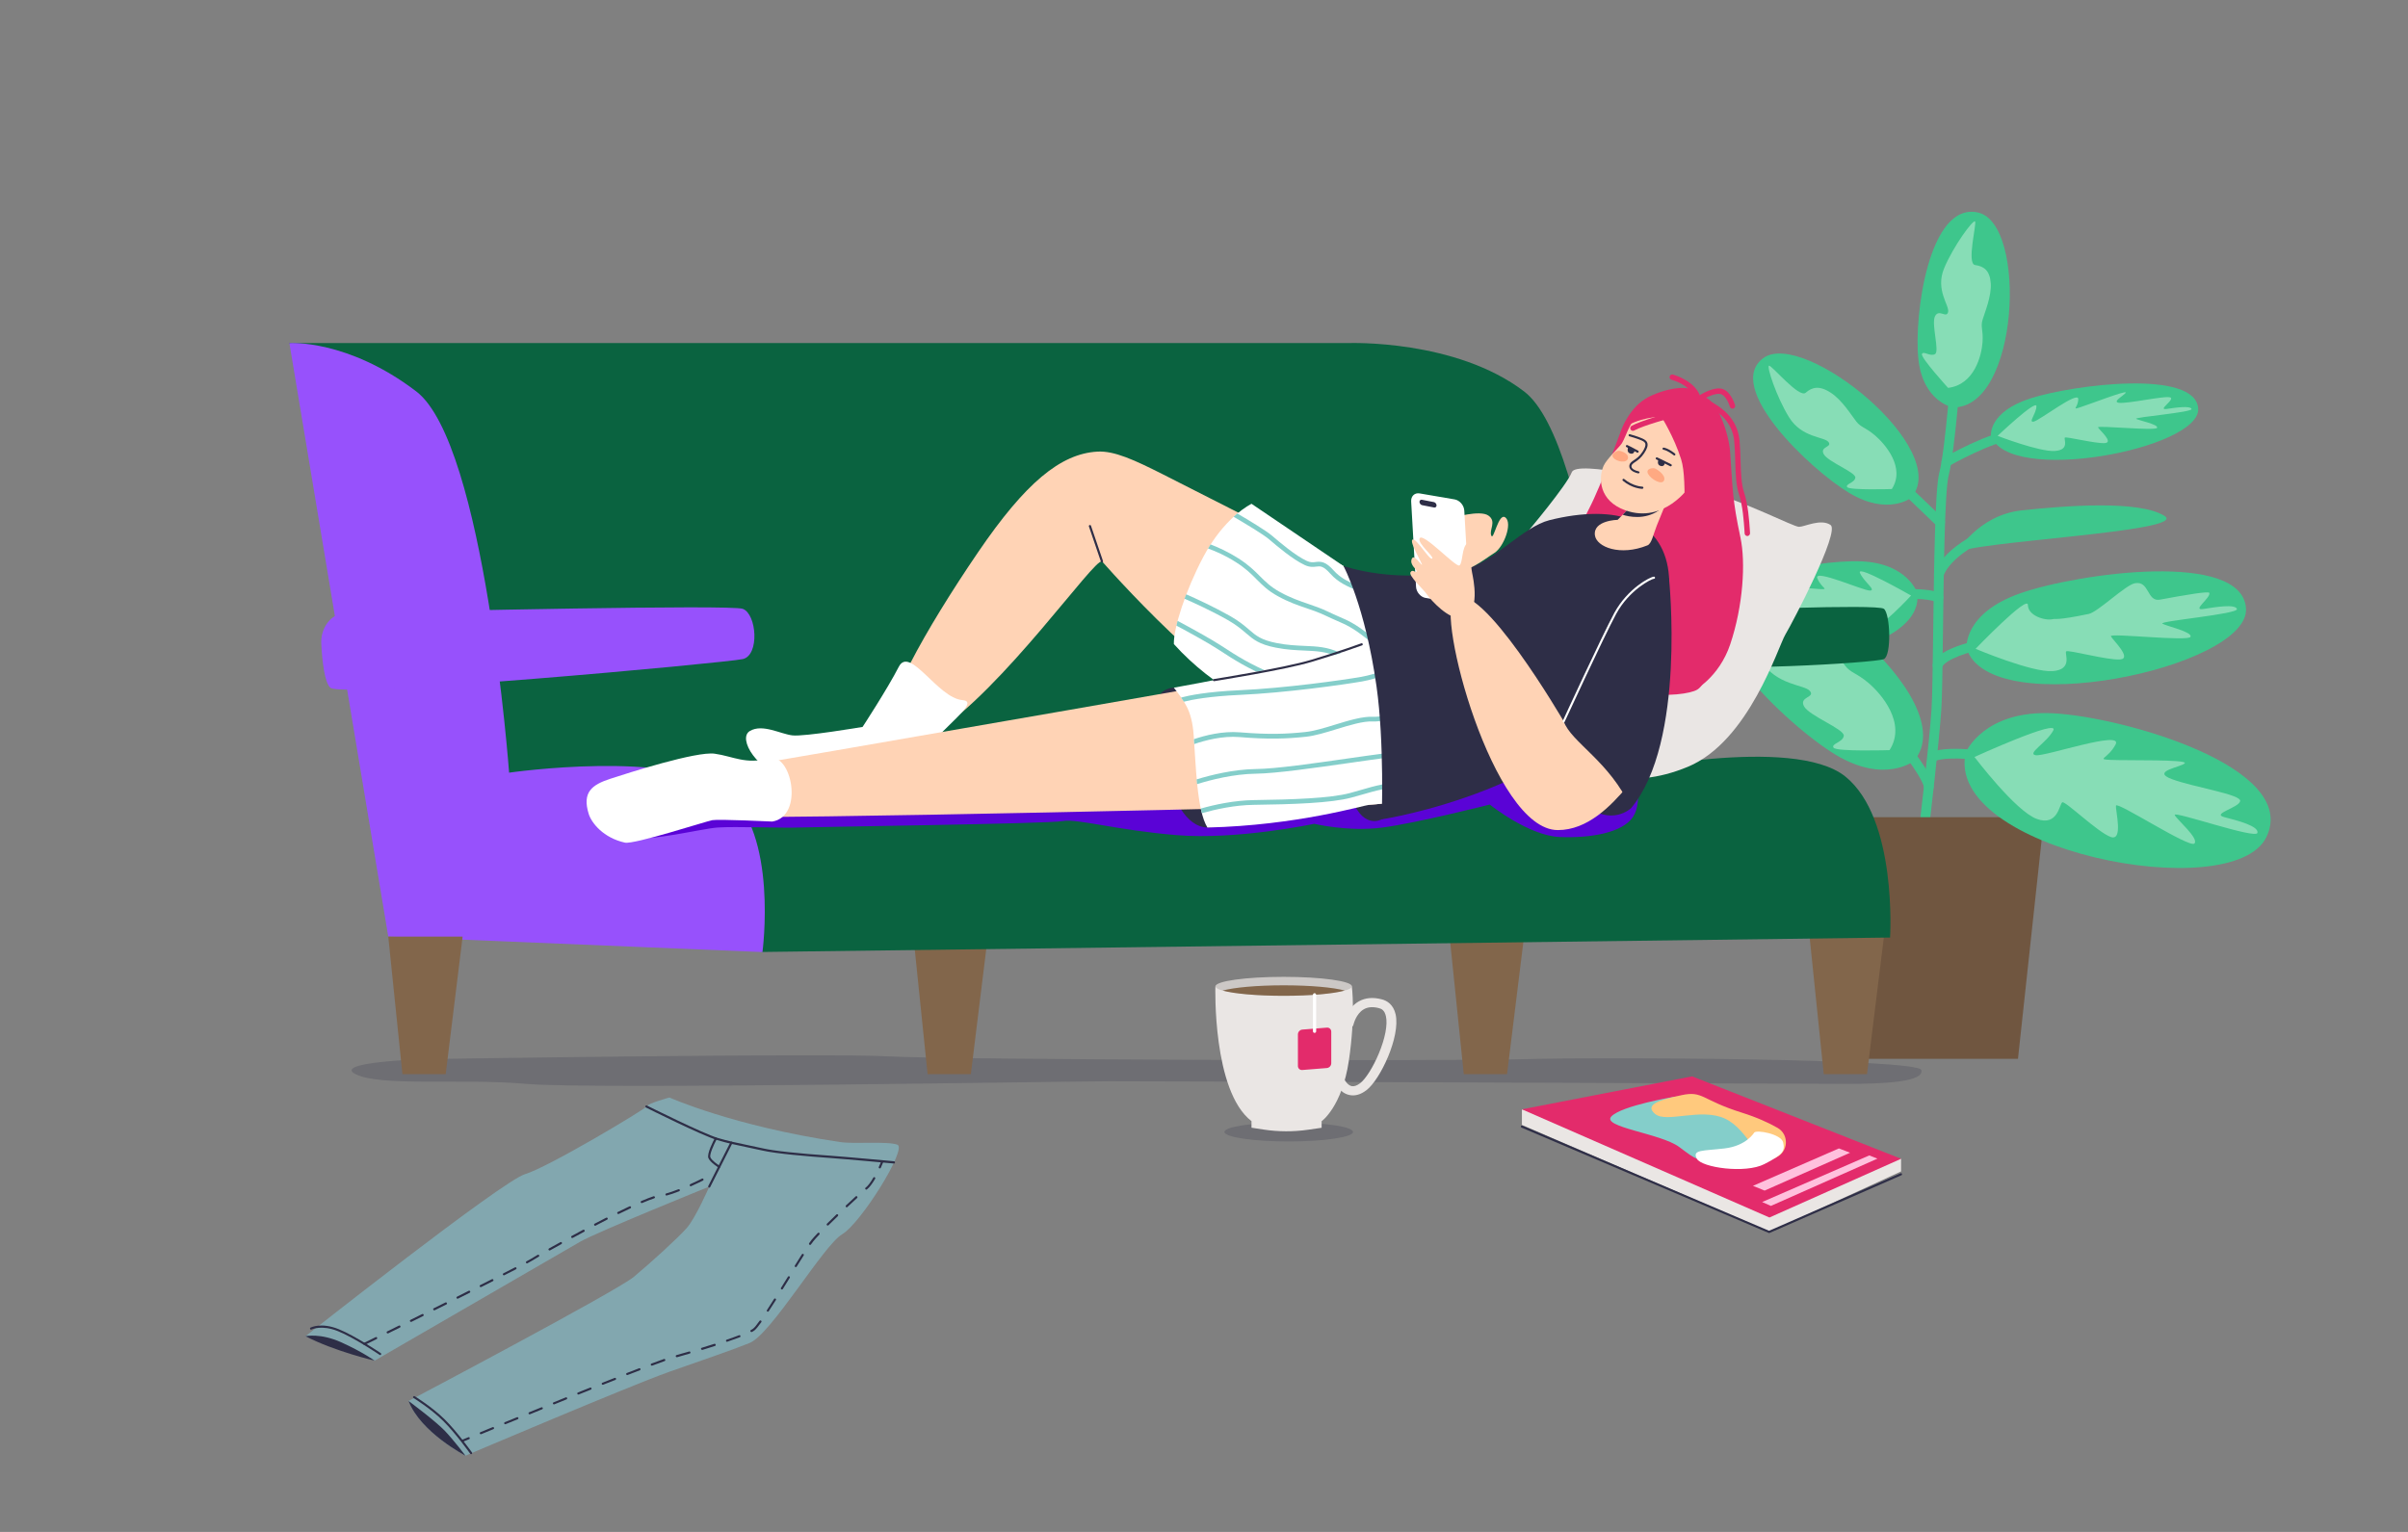 <?xml version="1.0" encoding="utf-8"?>
<!-- Generator: Adobe Illustrator 25.2.0, SVG Export Plug-In . SVG Version: 6.00 Build 0)  -->
<svg version="1.1" id="_1" xmlns="http://www.w3.org/2000/svg" xmlns:xlink="http://www.w3.org/1999/xlink" x="0px" y="0px"
	 viewBox="0 0 3300 2100" style="enable-background:new 0 0 3300 2100;" xml:space="preserve">
<rect x="0" y="0" width="3300" height="2100" fill="#808080" stroke="none"/>
<style type="text/css">
	.st0{fill:#3EC68C;}
	.st1{fill:#705640;}
	.st2{fill:#87DDB6;}
	.st3{opacity:0.22;fill:#2E2E47;}
	.st4{fill:#0A6340;}
	.st5{fill:#82664B;}
	.st6{fill:#9751FC;}
	.st7{fill:#EAE6E4;}
	.st8{fill:#5A03D6;}
	.st9{fill:#2E2E47;}
	.st10{fill:#E32B6B;}
	.st11{fill:#FFD3B5;}
	.st12{fill:#FFFFFF;}
	.st13{fill:#84CECA;}
	.st14{fill:#FFA982;}
	.st15{fill:#FFC0DD;}
	.st16{fill:#FFC97D;}
	.st17{fill:#CCC8C6;}
	.st18{fill:#82A7AF;}
</style>
<g>
	<g>
		<g>
			<path class="st0" d="M2655.3,918.2c-0.9,0-1.9-0.2-2.8-0.6c-3.3-1.6-4.8-5.5-3.2-8.8c4.5-9.7,17.4-18,39.3-25.1
				c15.2-5,29-7.5,29.6-7.6c3.6-0.7,7.1,1.7,7.7,5.4c0.7,3.6-1.7,7.1-5.4,7.7c-21.5,3.9-54.1,14.4-59.1,25.3
				C2660.2,916.8,2657.8,918.2,2655.3,918.2z"/>
		</g>
		<g>
			<path class="st0" d="M2656.5,825.9c-0.9,0-1.9-0.2-2.8-0.6c-12-5.6-43.2-4.6-54.2-3.7c-3.6,0.3-6.9-2.4-7.2-6.1
				c-0.3-3.7,2.4-6.9,6.1-7.2c4.4-0.4,43.6-3.2,60.9,4.9c3.3,1.6,4.8,5.5,3.2,8.9C2661.4,824.4,2659,825.9,2656.5,825.9z"/>
		</g>
		<g>
			<path class="st0" d="M2637.7,1133.9c-0.3,0-0.5,0-0.8,0c-3.7-0.4-6.3-3.7-5.8-7.4c0.1-1.1,12.8-107.5,15.9-153.6
				c1.1-16.6,1.7-58.4,2.3-106.8c1.2-91.6,2.5-195.5,8.3-217.6c8.5-32.1,17.2-152.6,17.3-153.9c0.3-3.7,3.5-6.4,7.1-6.2
				c3.7,0.3,6.4,3.4,6.2,7.1c-0.4,5-8.9,123-17.7,156.3c-5.4,20.5-6.8,132.5-7.8,214.3c-0.6,48.6-1.1,90.6-2.3,107.5
				c-3.2,46.5-15.8,153.2-15.9,154.3C2643.9,1131.4,2641,1133.9,2637.7,1133.9z"/>
		</g>
		<polygon class="st1" points="2498.9,1120.2 2538.5,1451.5 2765.5,1451.5 2801.3,1120.2 		"/>
		<g>
			<path class="st0" d="M2676.2,558.5c0,0-40.9-7.6-47.2-66.3c-6.4-58.8,14.3-216.4,82-200.8C2778.6,307,2767.1,560.1,2676.2,558.5z
				"/>
			<path class="st2" d="M2669.7,531.7c0,0-37.6-41.3-35.8-46.3c1.8-5,11.3,3.9,17.9,0c6.6-3.9-5.4-41.3,0-51.9
				c5.4-10.6,15.5,3.3,17.9-5.6c2.4-8.9-17.9-30.1-5.4-60.2c12.5-30.1,40-67.5,42.4-64.1c2.4,3.3-11.9,58,0,59.7
				c11.9,1.7,20.3,7.3,21.5,25.1c1.2,17.8-8.4,40.2-11.3,50.2s1.2,13.4,0,30.7C2715.7,486.6,2706.1,527.3,2669.7,531.7z"/>
		</g>
		<g>
			<path class="st0" d="M2619,682.4c0,0-31.8,25.2-85-6.8c-53.2-31.9-172.4-145.2-117.2-184.9C2472.1,450.9,2677,616.8,2619,682.4z"
				/>
			<path class="st2" d="M2592.6,670.4c0,0-58,1.8-61.1-2.6c-3.1-4.4,10.3-5.8,11.1-13.1c0.8-7.3-37.9-21.7-43.4-32.3
				c-5.5-10.5,12.5-9.3,6.5-16.6c-6-7.3-36.4-5.6-53.8-33.6c-17.4-27.9-31.6-71.3-27.4-70.9c4.3,0.3,41.2,44.8,50,37.1
				c8.8-7.7,18.7-10.3,34.4-0.1c15.7,10.2,28.4,31.1,35,39.5c6.6,8.4,12,7.5,25.7,19.1C2583.4,608.7,2611.6,641,2592.6,670.4z"/>
		</g>
		<g>
			<path class="st0" d="M2622.6,1043.3c0,0-39.9,31.6-106.7-8.5c-66.8-40.1-216.4-182.3-147.1-232.2
				C2438.1,752.7,2695.4,961,2622.6,1043.3z"/>
			<path class="st2" d="M2589.5,1028.3c0,0-72.8,2.3-76.7-3.3c-3.9-5.6,12.9-7.3,14-16.4c1-9.1-47.6-27.3-54.6-40.5
				c-6.9-13.2,15.7-11.7,8.2-20.8c-7.5-9.2-45.7-7.1-67.6-42.1c-21.9-35-39.7-89.5-34.3-89c5.4,0.4,51.7,56.3,62.8,46.6
				c11.1-9.7,23.5-13,43.2-0.1c19.7,12.9,35.7,39.1,43.9,49.6c8.2,10.6,15,9.4,32.3,24C2577.9,950.8,2613.2,991.4,2589.5,1028.3z"/>
		</g>
		<g>
			<path class="st0" d="M2667.4,639.8c-2.3,0-4.5-1.2-5.8-3.3c-1.8-3.2-0.7-7.3,2.4-9.1c2.5-1.5,62.6-35.8,97.7-38.7
				c3.7-0.3,6.9,2.4,7.2,6.1c0.3,3.7-2.4,6.9-6.1,7.2c-32.1,2.6-91.5,36.6-92.1,37C2669.6,639.5,2668.5,639.8,2667.4,639.8z"/>
		</g>
		<g>
			<path class="st0" d="M2728.4,597.1c0,0-3.6-32.6,54.9-51.2c58.6-18.6,226.3-40.1,229.2,14.5
				C3015.4,615.1,2752.2,666,2728.4,597.1z"/>
			<path class="st2" d="M2737.6,597.5c0,0,53.2-50.5,53.2-40.7c0,9.8-11.9,23-3.6,21.1c8.4-1.9,60.9-42.6,60.9-30.9
				s-10.1,15.5,3,11.2c13.1-4.2,62.7-23.4,62.1-20.1c-0.6,3.3-25.1,15.5-3.6,14.1c21.5-1.4,63.9-11.2,65.7-6.6
				c1.8,4.7-18.5,16.8-6,15c12.5-1.9,32.2-4.7,34,0c1.8,4.7-80,11.3-75.8,13.6c4.2,2.3,30.4,7.5,28.7,12.2c-1.8,4.7-82.7-3.7-81-0.5
				c1.6,3.3,21.9,20.5,9.4,21.5c-12.5,1-53.1-9.3-54.9-7.5c-1.8,1.9,7.2,16.9-13.7,18.3C2794.9,619.6,2737.6,597.5,2737.6,597.5z"/>
		</g>
		<g>
			<path class="st0" d="M2695,888.8c0,0-4.9-48.1,74-75.6c78.9-27.5,305.1-59.3,309,21.4C3081.9,915.3,2727.1,990.7,2695,888.8z"/>
			<path class="st2" d="M2707.4,889.4c0,0,71.7-74.6,71.7-60.1c0,14.5,23.2,22.1,34.5,19.4c4.3-1.1,3.3,2.4,48.9-7.1
				c12.4-2.6,50-39.3,62.9-42c20.6-4.2,16.4,25.9,34.8,22.4c37.9-7.1,66.7-11.7,67.5-9.3c2.4,6.9-24.9,24.9-8,22.1
				c16.9-2.7,43.4-7,45.9,0c2.4,7-107.8,16.6-102.2,20.1c5.6,3.5,41,11.1,38.6,18c-2.4,6.9-111.4-5.5-109.2-0.7
				c2.2,4.8,29.6,30.4,12.7,31.8c-16.9,1.4-71.6-13.8-74-11c-2.4,2.8,9.7,24.9-18.5,27C2784.7,922.1,2707.4,889.4,2707.4,889.4z"/>
		</g>
		<g>
			<path class="st0" d="M2627.4,812.7c0,0-13.1-40.6-77-43.2c-64-2.6-231.1,28.4-206.2,95.5C2369.1,932.1,2640.1,904.2,2627.4,812.7
				z"/>
			<path class="st2" d="M2619,816.4c0,0-75.1-43-70.1-31.1c5,11.9,22.7,23.7,14,24.3c-8.7,0.6-78.3-30.8-72.3-16.7
				c5.9,14.2,17.3,15.2,2.9,14.6c-14.4-0.6-70.2-7-68-3.2c2.2,3.8,31.2,10.2,10.4,15.8c-20.7,5.6-65.2,8.1-64.5,14.4
				c0.7,6.3,25.7,14,13.1,16.1c-12.6,2-32.4,5.3-31.7,11.6c0.7,6.3,80.2-13.6,77.5-9.3c-2.7,4.3-24.6,19.4-20.5,24.5
				c4,5.1,75.1-32.6,75.2-28.1c0.1,4.5-10,32.3,2.1,29.2c12.2-3.1,44.8-29.4,47.4-27.7c2.6,1.7,1.9,22.8,22,17.4
				C2576.8,862.6,2619,816.4,2619,816.4z"/>
		</g>
		<g>
			<path class="st0" d="M2735.9,1044.9c-0.4,0-0.8,0-1.1-0.1c-16.4-2.8-63.2-8.7-82.4-1.8c-3.5,1.2-7.3-0.5-8.5-4
				c-1.2-3.5,0.5-7.3,4-8.5c26.4-9.5,86.6,0.8,89.1,1.2c3.6,0.6,6.1,4.1,5.4,7.7C2741.9,1042.7,2739,1044.9,2735.9,1044.9z"/>
		</g>
		<g>
			<path class="st0" d="M2694,1031.2c0,0,24.9-58.3,119.9-53.4c95,4.9,338.2,73.7,292.1,169.6S2662.8,1164.9,2694,1031.2z"/>
			<path class="st2" d="M2705.9,1037.7c0,0,117-53.4,108-36.4c-9,16.9-36.9,32-24,34c12.8,2,120.1-35,109.4-14.8
				s-27.6,20.2-6.3,21.2c21.3,1,104.9-0.8,101.1,4.5c-3.8,5.3-47.5,10.8-17.6,21.9c29.9,11.1,95.4,20.9,93.5,30.1
				c-1.9,9.2-40,17.3-21.6,22c18.4,4.7,47.2,12.2,45.3,21.5c-1.9,9.2-116.8-31.1-113.4-24.4c3.4,6.7,33.7,32.1,27,39
				c-6.7,6.9-106.7-58.6-107.5-51.9c-0.8,6.7,10.4,49.2-7.2,42.9c-17.6-6.2-62.2-49.6-66.3-47.5s-5.9,33.5-35,22.8
				C2762.1,1112,2705.9,1037.7,2705.9,1037.7z"/>
		</g>
		<g>
			<path class="st0" d="M2658.8,722.7c-1.7,0-3.3-0.6-4.6-1.9l-42.6-40.9c-2.6-2.5-2.7-6.8-0.2-9.4c2.5-2.7,6.8-2.7,9.4-0.2
				l42.6,40.9c2.6,2.5,2.7,6.8,0.2,9.4C2662.3,722,2660.5,722.7,2658.8,722.7z"/>
		</g>
		<path class="st0" d="M2681.1,758.3c0,0,28.9-52.2,89.8-58.7c60.9-6.5,160.9-14.2,195.5,7.7
			C3001.1,729.2,2693.1,742.6,2681.1,758.3z"/>
		<g>
			<path class="st0" d="M2657,794.4c-0.7,0-1.5-0.1-2.2-0.4c-3.5-1.2-5.3-5.1-4-8.5c13.8-38.5,77-63.5,79.6-64.6
				c3.4-1.3,7.3,0.4,8.6,3.8c1.3,3.4-0.3,7.3-3.8,8.6c-0.6,0.2-60.2,23.9-72,56.7C2662.3,792.7,2659.7,794.4,2657,794.4z"/>
		</g>
		<g>
			<path class="st0" d="M2643.2,1085.5c-3.4,0-6.3-2.6-6.6-6.1c-0.6-7-13.7-27.2-22.9-39.2c-2.2-2.9-1.6-7.1,1.3-9.3
				c2.9-2.2,7.1-1.6,9.3,1.3c4.1,5.4,24.5,32.9,25.5,46.2c0.3,3.7-2.4,6.9-6.1,7.2C2643.6,1085.5,2643.4,1085.5,2643.2,1085.5z"/>
		</g>
	</g>
	<g>
		<path class="st3" d="M583.1,1451.9c0,0-130.1,3.7-95.3,20.8c34.8,17.1,145.4,5.3,233.3,13.1c87.8,7.8,734-3.5,799.7-3.6
			c65.8-0.2,956.1,3.6,1010,3.6c53.9,0.1,106.2-3.1,102.3-18.9c-3.9-15.8-436.2-18-541.2-15c-105,3-789.8,0.9-874.9-3.8
			C1132,1443.3,583.1,1451.9,583.1,1451.9z"/>
		<path class="st4" d="M2345.5,837.3c0,0,227.6-9.8,236.3-2.7c8.7,7.1,10.6,63.7,0,68.9c-10.6,5.2-248.6,19-255.3,4.4
			C2319.7,893.3,2345.5,837.3,2345.5,837.3z"/>
		<g>
			<polygon class="st5" points="2479.9,1283.9 2499.3,1472.5 2558.6,1472.5 2581.8,1283.9 			"/>
			<polygon class="st5" points="1986.6,1283.9 2006,1472.5 2065.3,1472.5 2088.6,1283.9 			"/>
			<polygon class="st5" points="1251.8,1283.9 1271.2,1472.5 1330.5,1472.5 1353.7,1283.9 			"/>
			<path class="st4" d="M2528.8,1064.4c-71.9-57.7-312.8-5.1-312.8-5.1s-33.2-450.7-127.2-522.6c-94-71.9-240.6-66.4-240.6-66.4
				H396.6l304,675l344.3,159.7l1545.3-19.8C2590.2,1285.4,2600.6,1122.1,2528.8,1064.4z"/>
			<path class="st6" d="M396.6,470.3l135.5,813.6l512.8,21.2c0,0,22.1-163.1-49.7-220.8c-71.9-57.7-297.5-25.1-297.5-25.1
				s-33.2-450.7-127.2-522.6C476.4,464.8,396.6,470.3,396.6,470.3z"/>
			<polygon class="st5" points="532.1,1283.9 551.5,1472.5 610.8,1472.5 634,1283.9 			"/>
		</g>
		<path class="st7" d="M2092.7,729.9c0,0,54.8-65,61.3-82.5c6.4-17.5,134.7,13.5,185.3,26.4c50.7,12.9,118.4,48.4,126.1,48.4
			c7.7,0,29.7-11.6,43.2-2.6s-52.2,134.1-61.9,150.3c-9.7,16.1-49.7,146.4-133.5,181.2c-83.8,34.8-137.4,5.2-167.7-12.3
			C2115.3,1021.4,2030.2,805.3,2092.7,729.9z"/>
		<path class="st8" d="M2240.2,1057.9c0,0,12,40.6-2.4,62.1c-14.4,21.5-57.5,29.1-100.2,27.4c-42.7-1.7-96-44.5-96-44.5
			s-101,25.6-147.6,31.6c-46.7,6-92.9-5.2-92.9-5.2s-105.8,22.4-188.8,15.5c-83-6.9-136.4-22.9-156.1-19.2
			c-19.8,3.7-343.1,8-362,8.8c-18.9,0.9-87.7-1.7-110.9,0c-23.2,1.7-92,19.6-117.8,13.2c-25.8-6.4,120.4-60.5,202.9-57.1
			c82.5,3.4,1060.4-48.4,1069.3-45.7C2146.5,1047.6,2240.2,1057.9,2240.2,1057.9z"/>
		<path class="st9" d="M1628.4,946.6l-19.8-3.9c0,0-18.3,0-23.1,17.7c-4.8,17.7,9.9,172.3,69.1,174
			C1713.9,1136.2,1673.9,956.6,1628.4,946.6z"/>
		<path class="st10" d="M2241.7,567.1L2222,589c0,0-27.7,76.5-44.1,108c-16.5,31.6-66.5,134.3-22.9,200.3
			c43.5,66,152.7,59.3,171.1,48c18.5-11.3,46.2-94.9,39.7-162.3c-6.4-67.4-30-196.4-48-209.6
			C2299.7,560.3,2263.6,546.4,2241.7,567.1z"/>
		<path class="st11" d="M1891.6,913.7c-20.3-102-50.5-137.8-50.5-137.8l-247.7-125.8c-38.5-19.4-66.3-32.4-89.7-31
			c-50.5,3-98.6,43-163.1,137.6c-73.7,108.1-134.7,218.7-116.4,233.6c9.3,7.6,21.3,37.5,55.4,15.7
			c95.3-60.9,220.5-241.8,230.7-236.4c26.2,29.7,187,207.9,267.7,212.9C1927.9,991.9,1911.9,1015.7,1891.6,913.7z"/>
		<path class="st9" d="M1908.9,1114.6l-15.5,8.6c0,0-28.1,16.1-43.4-36.1c-15.3-52.2-23.7-270.5,39.5-213.9
			C1952.8,929.8,1934.1,1103.7,1908.9,1114.6z"/>
		<g>
			<path class="st12" d="M1891.6,913.7c-20.3-102-50.5-137.8-50.5-137.8l-126-85.3c-15.6,8.2-43.5,30.3-66.2,73.1
				c-24.3,46-40.8,97.5-40.2,119.2c54.2,60.4,128.2,97.1,169.2,99.6C1927.9,991.9,1911.9,1015.7,1891.6,913.7z"/>
		</g>
		<g>
			<path class="st13" d="M1690.6,708.4c15,8.8,40.4,23.9,48.6,30.9c10.6,9.1,32.7,27.9,49.1,35.4c6.9,3.1,11.7,2.5,15.6,2
				c5.5-0.7,9.5-1.2,19.4,9.9c10.5,11.8,23.8,17.6,36.7,22.9c-1.4-3.2-2.8-6.1-4.1-8.7c-10.1-4.4-19.9-9.6-27.8-18.4
				c-11.3-12.7-17.5-12.9-25.1-12c-3.6,0.5-6.9,0.9-12.1-1.5c-15.6-7.1-37.2-25.6-47.6-34.5c-8.3-7.1-32.3-21.5-47.7-30.5
				C1694,705.3,1692.3,706.8,1690.6,708.4z"/>
			<path class="st13" d="M1693.8,770.7c13.5,8.6,21.1,16.2,28.4,23.6c7.9,7.9,15.4,15.5,29.1,23c14.9,8.2,27.2,12.4,39.1,16.4
				c9,3.1,17.5,6,26.8,10.5c5.8,2.8,10.7,4.9,15,6.8c12.4,5.4,21.4,9.3,39.2,23.4c4.3,3.4,8.8,6.4,13.3,9c-0.8-3.1-1.5-6.1-2.3-9
				c-2.4-1.6-4.7-3.2-7-5c-18.5-14.6-28.3-18.9-40.7-24.2c-4.3-1.9-9.1-4-14.7-6.7c-9.7-4.7-18.3-7.6-27.6-10.8
				c-11.6-4-23.7-8.1-38.1-16c-12.9-7.1-20.1-14.3-27.7-21.9c-7.6-7.6-15.5-15.5-29.5-24.4c-14.1-9-27.7-15.1-38.1-19.1
				c-1.2,1.8-2.3,3.7-3.5,5.6C1665.9,755.6,1679.7,761.7,1693.8,770.7z"/>
			<path class="st13" d="M1682.8,850.1c11.9,6.8,18.7,12.7,24.8,17.9c9.9,8.5,17.7,15.3,40.8,19.8c15.1,3,28,3.5,39.3,4
				c16.1,0.7,30,1.3,45,8.4c10.9,5.1,23.3,9.9,35.3,14.5c9.2,3.5,18.2,6.9,25.8,10.3c-0.5-2.5-1.1-5.1-1.6-7.7
				c-6.8-2.8-14.3-5.7-21.9-8.6c-11.9-4.5-24.2-9.2-34.9-14.3c-16.2-7.6-30.7-8.3-47.5-9c-11.1-0.5-23.8-1-38.4-3.9
				c-21.4-4.2-28.3-10.2-37.8-18.4c-6.3-5.4-13.4-11.5-25.8-18.6c-22.8-12.9-47.9-24.4-60.3-29.8c-0.8,2-1.5,4-2.3,6
				C1635.8,826.2,1660.5,837.4,1682.8,850.1z"/>
			<path class="st13" d="M1893.8,991.2c-2.4-1.1-4.8-2.1-7.4-3.3c-10.5-4.6-22.5-9.8-38.5-18.4c-24.2-13-48-22.7-71.1-32.1
				c-10.4-4.2-21.1-8.6-31.7-13.2c-33.3-14.4-48.9-24.3-71.7-39.2c-14-9.1-41.2-24.1-59.6-33.9c-0.6,2.2-1.1,4.4-1.6,6.5
				c18.3,9.8,44.5,24.2,57.7,32.9c23.1,15.1,38.9,25.1,72.7,39.8c10.7,4.6,21.4,9,31.8,13.2c22.9,9.3,46.6,19,70.5,31.8
				c13.5,7.2,24.5,12.3,33.6,16.3C1884.9,991.9,1890,991.9,1893.8,991.2z"/>
		</g>
		<g>
			<path class="st12" d="M1182.1,996.5c0,0-79.6,13.5-96.1,11.6c-16.6-1.9-41.1-16.3-58.4-6c-17.3,10.3,10.5,55.9,53.9,65.1
				c43.4,9.2,48.8-7,75.3,8.8c26.5,15.9,49.7,15,68.6,8.2c18.9-6.8,38.3-50.7,57.8-72.1c24.7-27,57-50.6,35.6-52.4
				c-33.6-2.8-72-75.1-87.1-45.6C1216.3,944.2,1182.1,996.5,1182.1,996.5z"/>
		</g>
		<path class="st11" d="M1992.7,1031.6c-5.3-27.7-76.7-137.2-76.7-137.2s-900.2,157.8-935.4,162.2c-28.6,3.6-60.2,52.7,1.5,62.3
			c37.4,5.8,872.7-14.3,894.6-15.7C1968.7,1097.5,1998.1,1059.3,1992.7,1031.6z"/>
		<g>
			<path class="st12" d="M1992.7,1031.6c-5.3-27.7-81.4-162-81.4-162s-63.2,28.8-161.6,46c-39.8,7-93.4,18.8-141,27.1
				c14.2,18.9,24.5,30.1,27.1,64.5c3.1,41.1,4.3,103.9,18.9,127.2c122.3-2.8,215-30.7,222-31.2
				C1968.7,1097.5,1998.1,1059.3,1992.7,1031.6z"/>
		</g>
		<g>
			<path class="st13" d="M1866.9,934.1c21.7-3.8,49.1-14.9,67.6-22.6c-1.1-1.9-2.1-3.8-3.1-5.7c-18.2,7.6-44.8,18.3-65.6,22
				c-26.3,4.6-104.8,15.6-167.3,18.4c-44.8,2-69.4,7.2-79.9,10c1.3,1.9,2.6,3.8,3.8,5.7c11.1-2.8,35.1-7.4,76.4-9.3
				C1761.6,949.8,1840.5,938.7,1866.9,934.1z"/>
			<path class="st13" d="M1698.5,1010.4c40.7,3.4,64.9,2.3,90.9-0.4c12.5-1.3,27.6-5.9,42.1-10.4c18.1-5.5,36.8-11.3,50.2-10.6
				c17,0.9,49.9-10.8,71.6-18.4c3.7-1.3,7.4-2.6,10.7-3.7c-1-1.9-2-3.9-3-5.8c-2.7,0.9-5.9,2.1-9.8,3.4
				c-21.3,7.5-53.4,18.9-69.1,18.1c-14.6-0.8-33.9,5.1-52.5,10.8c-14.2,4.4-29,8.9-40.9,10.1c-25.6,2.7-49.5,3.7-89.7,0.4
				c-23.6-1.9-47.3,4.1-62.8,9.4c0.1,2.2,0.3,4.4,0.4,6.7C1651.5,1014.9,1675.4,1008.5,1698.5,1010.4z"/>
			<path class="st13" d="M1934.8,1028.9c-17.4,0.8-51.8,5.7-88.1,10.9c-45.9,6.6-98,14.1-125.3,14.4c-31.2,0.4-62.6,8.4-81.5,14.2
				c0.2,2.2,0.4,4.4,0.6,6.5c18.3-5.7,49.7-13.9,80.9-14.3c27.7-0.4,80-7.9,126.1-14.5c36.2-5.2,70.3-10.1,87.5-10.9
				c21.6-0.9,40.9-8.1,54.2-14.6c-0.7-1.9-1.5-3.9-2.4-6.1C1974,1021,1955.3,1028,1934.8,1028.9z"/>
			<path class="st13" d="M1982.7,1064.8c2.9-3.5,5.2-7.1,6.9-10.7c-12.6,6.8-34.1,16.3-58.2,17.3c-31.8,1.4-46.8,5.8-65.7,11.3
				c-4.9,1.4-9.9,2.9-15.6,4.4c-27.1,7.3-79.5,9-132,9.7c-26.7,0.4-53.5,6.2-72.5,11.6c0.5,2.2,0.9,4.3,1.5,6.3
				c18.6-5.2,45-11.1,71.2-11.4c53-0.7,105.8-2.4,133.6-9.9c5.8-1.6,10.8-3,15.7-4.4c19.3-5.6,33.2-9.7,64.2-11
				C1951.6,1077,1969.6,1070.8,1982.7,1064.8z"/>
		</g>
		<path class="st9" d="M2123.3,713.1c45.2-11.4,87.3-11.8,114.5,0.6c60.5,27.7,67.1,109.1,12.8,204.4
			c-93.9,165.2-357.1,205.1-357.1,205.1s3.9-105.1-7.1-182.5c-15.6-110.3-45.3-164.9-45.3-164.9s76,27.5,170.1,3.2
			C2046.9,769.9,2087.7,722.1,2123.3,713.1z"/>
		<path class="st11" d="M2287.2,679.9c0,0-9.1,21.4-16.7,40.6c-4.9,12.3-6.9,24.7-12.8,27.1c-37.2,15.1-69.9,2.4-72-13.9
			c-2.6-20.5,31.2-21.1,31.2-21.1s22.6-22.1,37.1-41.2C2265.2,656.9,2287.2,679.9,2287.2,679.9z"/>
		<path class="st9" d="M2223.8,705.7c8.2,2.6,29.9,7.4,49.4-5.9l-38.6-5.5C2230.6,698.7,2226.9,702.6,2223.8,705.7z"/>
		<path class="st11" d="M2336.2,642.1c-4-3.3-7.4-4.7-8.9-6.9c-0.5-0.8-0.7-1.6-0.7-2.7c0-1.3,0.5-3,1.4-5.1c0,0,14.1-23.2,3-44.5
			c-11.1-21.3-58.1-36.2-77.5-22.8c-19.4,13.4-24,36.4-30.8,47.5c-3.1,5.1-21,21.7-25.1,31c-7.5,17.2-6.1,48,29.6,60.9
			c53.6,19.3,88.3-32.8,88.3-32.8s9.5,4.8,15.6-1.3C2337.2,659.2,2343.2,647.9,2336.2,642.1z"/>
		<g>
			<path class="st9" d="M2250.6,670.1L2250.6,670.1c-0.6,0-13.7-0.3-26.6-11.1c-0.6-0.5-0.7-1.5-0.2-2.1c0.5-0.6,1.5-0.7,2.1-0.2
				c12.1,10.1,24.6,10.4,24.8,10.4c0.8,0,1.5,0.7,1.5,1.5C2252.1,669.4,2251.4,670.1,2250.6,670.1z"/>
		</g>
		<path class="st11" d="M1990.8,709.8c0,0,37.4-11.3,49-3c11.6,8.2,0.6,19.5,3.9,27.4c3.2,7.9,9.8-32.5,19.5-24.7
			c9.7,7.8-2.1,40.4-15.6,48.7c-13.5,8.4-38,29.2-56.7,23.6S1966.1,715.1,1990.8,709.8z"/>
		<g>
			<path class="st9" d="M2245.3,648.9c-0.1,0-0.2,0-0.3,0c-8.7-2-11.3-5.7-12-8.3c-0.6-2.6,0.4-5.3,2.8-7.3c1.1-1,2.4-1.8,3.7-2.7
				c3.5-2.4,7.4-5,11.5-11.3c3.2-5,4.5-8.7,3.8-11.1c-0.6-2-2.4-3.2-5.3-4.5c-5.3-2.4-16.5-5.6-16.6-5.6c-0.8-0.2-1.2-1-1-1.8
				c0.2-0.8,1-1.2,1.8-1c0.5,0.1,11.5,3.2,17,5.8c2.8,1.3,5.9,2.9,6.9,6.3c1,3.4-0.3,7.7-4.2,13.6c-4.4,6.8-8.8,9.8-12.3,12.2
				c-1.2,0.8-2.4,1.6-3.4,2.5c-1.5,1.3-2.2,2.9-1.8,4.4c0.6,2.6,4.2,4.8,9.8,6.1c0.8,0.2,1.3,1,1.1,1.8
				C2246.6,648.4,2246,648.9,2245.3,648.9z"/>
		</g>
		<g>
			<path class="st9" d="M2294.6,624.4c-0.3,0-0.7-0.1-0.9-0.3c-0.1-0.1-8-6.5-14.1-7.6c-0.8-0.1-1.3-0.9-1.2-1.7
				c0.1-0.8,0.9-1.3,1.7-1.2c6.8,1.2,15.1,7.9,15.4,8.2c0.6,0.5,0.7,1.4,0.2,2.1C2295.4,624.3,2295,624.4,2294.6,624.4z"/>
		</g>
		<g>
			<path class="st9" d="M2289.5,639.3c-0.2,0-0.5-0.1-0.7-0.2c-9.5-5-18.8-9.3-18.9-9.3c-0.7-0.3-1.1-1.2-0.7-2
				c0.3-0.7,1.2-1.1,2-0.7c0.1,0,9.5,4.4,19.1,9.4c0.7,0.4,1,1.3,0.6,2C2290.5,639,2290,639.3,2289.5,639.3z"/>
		</g>
		<g>
			<path class="st9" d="M2244.2,620.6c-0.3,0-0.5-0.1-0.7-0.2c-6.4-3.7-14.4-7.4-14.5-7.5c-0.7-0.3-1.1-1.2-0.7-2
				c0.3-0.7,1.2-1.1,2-0.7c0.1,0,8.3,3.9,14.7,7.6c0.7,0.4,0.9,1.3,0.5,2C2245.3,620.3,2244.8,620.6,2244.2,620.6z"/>
		</g>
		<path class="st14" d="M2269.2,642.7c0,0,13.9,7.8,11.4,15.5s-18-1.1-22-8.5C2254.5,642.2,2265.9,640.5,2269.2,642.7z"/>
		<path class="st14" d="M2219.3,618c0,0,13,2.5,11.7,10.1c-1.3,7.6-15.7,4.8-20-0.6C2206.6,622.3,2216.2,617.2,2219.3,618z"/>
		<g>
			<path class="st12" d="M1993.5,684.6l-47.9-8.2c-6.9-1.2-12.1,3.7-11.7,11l6.7,117.1c0.4,7.2,6.3,14.1,13.2,15.2l47.9,8.2
				c6.9,1.2,12.1-3.7,11.7-11l-6.7-117.1C2006.2,692.6,2000.4,685.8,1993.5,684.6z"/>
			<path class="st9" d="M1965.1,688.3l-16.4-3.2c-1.9-0.4-3.5,1-3.4,3c0.1,2,1.7,4,3.6,4.4l16.4,3.2c1.9,0.4,3.5-1,3.4-3
				C1968.6,690.7,1967,688.7,1965.1,688.3z"/>
		</g>
		<path class="st11" d="M2017.4,785c-4.7-25.3,2.3-45.6-6.3-40.4c-8.1,4.9-6.2,27.6-11.1,30.5c-4.9,2.9-49.5-45.3-54.4-37.3
			c-4,6.7,20.8,25.9,17,28c-3.8,2.1-21.8-28.8-26.8-26.1c-5,2.7,14,33.7,12.9,34.5c-1.1,0.8-10.7-15.5-13.9-8.2
			c-3.8,8.7,8.3,15.3,6.6,17.5c-1.7,2.2-5.4-3.9-8.4,0.9c-3,4.8,17.5,23.4,21.3,28.9c7.4,10.7,31.7,36.3,47.8,33.8
			C2030.8,842.7,2018.5,791.1,2017.4,785z"/>
		<path class="st12" d="M1058.4,1126.2c0,0-73.7-3.5-82.2-1.9c-8.5,1.5-107.1,33.6-119.8,30.8c-29.4-6.5-45.6-26.7-49.6-39.3
			c-9.3-29.9,4.5-40,29.5-48.2c25-8.2,118.1-37.9,143.1-34.4c25.1,3.5,43,15.2,74.1,6.3C1084.7,1030.6,1102.7,1119,1058.4,1126.2z"
			/>
		<path class="st9" d="M2273,629.6c0,0-3.3,7.3,2.6,9.1c5.9,1.8,6.1-4.9,6.1-4.9L2273,629.6z"/>
		<path class="st9" d="M2231.5,612.6c0,0-3.3,7.3,2.6,9.1c5.9,1.8,6.1-4.9,6.1-4.9L2231.5,612.6z"/>
		<path class="st10" d="M2276.8,571.3c0,0,17.1,26.8,27.1,58.4c10,31.6-1,109.3,11.3,142.2c12.3,32.9,23.9,81.9,21.3,111.9
			c-2.6,30-19.7,59.3-17.7,62.2c1.9,2.9,37.3-17.8,52.3-62.6c17.9-53.3,21.3-112.4,14.1-146.3c-11.1-52.2-10.6-65.8-14.2-118
			c-1.7-24.3-17.4-70.7-35.1-74.5C2318.1,540.6,2278.8,567.4,2276.8,571.3z"/>
		<path class="st10" d="M2276.8,571.3c0,0-31.9-0.3-54.8,17.7c0,0,11.3-31.7,37.4-44.9c26.1-13.2,68.7-20.6,68,3
			C2326.8,570.6,2276.8,571.3,2276.8,571.3z"/>
		<g>
			<path class="st10" d="M2326.5,547.8c-1.5,0-2.9-0.9-3.5-2.4c-1.1-2.9-7.7-17.6-32.3-24.8c-2-0.6-3.1-2.6-2.5-4.6
				c0.6-2,2.6-3.1,4.6-2.5c4.9,1.4,29.8,9.6,37.1,29.3c0.7,1.9-0.3,4-2.2,4.8C2327.4,547.7,2326.9,547.8,2326.5,547.8z"/>
		</g>
		<g>
			<path class="st10" d="M2374.3,560.2c-1.6,0-3.1-1.1-3.6-2.7c-1.4-4.8-6.6-17.2-14.3-17.6c-10.6-0.6-25.1,9.3-25.2,9.4
				c-1.7,1.2-4,0.7-5.1-0.9c-1.2-1.7-0.7-4,0.9-5.1c0.7-0.5,16.7-11.5,29.8-10.8c14.5,0.8,20.7,22.1,21,23c0.6,2-0.6,4-2.5,4.6
				C2375,560.2,2374.7,560.2,2374.3,560.2z"/>
		</g>
		<g>
			<path class="st10" d="M2237.8,590.6c-1.3,0-2.6-0.7-3.2-1.9c-1-1.8-0.3-4,1.4-5c13.6-7.5,53.2-18.2,54.9-18.6
				c2-0.5,4,0.6,4.5,2.6c0.5,2-0.6,4-2.6,4.5c-0.4,0.1-40.4,10.8-53.2,17.9C2239,590.5,2238.4,590.6,2237.8,590.6z"/>
		</g>
		<path class="st9" d="M2238.5,1089.7l-3.1,18.1c0,0-27.4,26.2-64.4-5.6c-37-31.8-55.9-123.8-4.7-110.5
			C2217.4,1005,2237.2,1069.1,2238.5,1089.7z"/>
		<g>
			<path class="st11" d="M2143,988.9c0,0-113.7-195.8-149.9-169.3c-26.3,19.2,52.7,318.4,141.8,318.3c40.7,0,72.5-32.7,95.6-60.2
				c9.6-116.6-13.8-143.4-73.8-106.6C2155.6,974.7,2143,988.9,2143,988.9z"/>
			<path class="st9" d="M2287.2,792.1c-95.5,60.6-136.6,174.3-144.2,196.8c10.2,28.8,62.8,54.4,92.3,118.9
				C2311.1,1017.4,2287.2,792.1,2287.2,792.1z"/>
		</g>
		<g>
			<path class="st10" d="M2394.6,734.8c-1.9,0-3.5-1.5-3.7-3.4c-0.1-1.1-0.2-2.3-0.2-3.7c-0.9-12.9-2.3-34.4-7.6-50.3
				c-4.1-12.4-4.6-28.8-5.1-46.1c-0.3-8.7-0.5-17.7-1.3-26.2c-2.5-27.8-22.7-40.3-30.4-45c-2.9-1.8-4.5-2.8-4.5-5.1
				c0-2,1.7-3.7,3.7-3.7c1.2,0,2.2,0.6,2.9,1.4c0.4,0.3,1.1,0.7,1.8,1.1c7.7,4.7,31,19.2,33.8,50.6c0.8,8.7,1,17.8,1.3,26.6
				c0.5,16.8,1,32.7,4.8,44c5.6,16.8,7.1,38.9,8,52.2c0.1,1.3,0.2,2.5,0.2,3.6c0.1,2-1.4,3.8-3.4,4
				C2394.8,734.8,2394.7,734.8,2394.6,734.8z M2349.2,555L2349.2,555L2349.2,555z M2349.2,555L2349.2,555L2349.2,555z"/>
		</g>
		<path class="st6" d="M440.3,882.8c-1.2-22.7,13.9-42,33.1-42.4c121.3-2.8,528.2-11.8,544.5-5.8c19.2,7.1,23.3,63.7,0,68.9
			c-23.3,5.2-550.4,53.8-565.3,39.2C444.8,935,441.6,907.3,440.3,882.8z"/>
		<g>
			<path class="st9" d="M1663.7,933.8c-0.7,0-1.3-0.5-1.5-1.2c-0.1-0.8,0.4-1.6,1.2-1.7c1-0.2,96.5-15.2,133.8-26.5
				c37.4-11.2,68.1-22.4,68.4-22.5c0.8-0.3,1.6,0.1,1.9,0.9c0.3,0.8-0.1,1.6-0.9,1.9c-0.3,0.1-31.1,11.3-68.6,22.5
				c-37.5,11.3-133.2,26.4-134.2,26.6C1663.8,933.8,1663.8,933.8,1663.7,933.8z"/>
		</g>
		<g>
			<path class="st9" d="M1510.2,771.1c-0.6,0-1.2-0.4-1.4-1l-16.5-48.4c-0.3-0.8,0.1-1.6,0.9-1.9c0.8-0.3,1.6,0.1,1.9,0.9l16.5,48.4
				c0.3,0.8-0.1,1.6-0.9,1.9C1510.5,771,1510.3,771.1,1510.2,771.1z"/>
		</g>
		<g>
			<path class="st12" d="M2143,990.3c-0.2,0-0.4,0-0.6-0.1c-0.7-0.3-1.1-1.2-0.7-2c0.5-1.1,52.7-114.6,70.5-147.8
				c18.2-33.7,49.6-49.9,54.4-49.9c0,0,0.1,0,0.1,0c0.8,0,1.4,0.7,1.4,1.5c0,0.8-0.7,1.5-1.5,1.4c-3.1,0-33.8,15-51.8,48.3
				c-17.8,33-69.9,146.5-70.5,147.6C2144.1,990,2143.6,990.3,2143,990.3z"/>
		</g>
		<g>
			<polygon class="st7" points="2605.3,1588.5 2605.3,1605.8 2425.4,1688.7 2085.7,1542.1 2085.7,1520.7 			"/>
			<polygon class="st10" points="2085.7,1520.7 2318.9,1475.5 2605.3,1588.5 2424.9,1669 			"/>
			<polygon class="st15" points="2426.9,1653.1 2572.9,1588.3 2561.7,1583.9 2414.9,1647.8 			"/>
			<polygon class="st15" points="2418.3,1632.1 2535.4,1580.2 2520.1,1574.3 2402.3,1625.6 			"/>
			<g>
				<path class="st9" d="M2424.5,1690.4l-339.4-144.7c-0.8-0.3-1.1-1.2-0.8-1.9c0.3-0.8,1.2-1.1,1.9-0.8l338.2,144.2l180.2-78.8
					c0.7-0.3,1.6,0,1.9,0.8c0.3,0.7,0,1.6-0.8,1.9L2424.5,1690.4z"/>
			</g>
			<path class="st13" d="M2295.2,1503.4c0,0-72.7,12.1-86.9,27c-14.2,14.8,67.7,23.2,92.9,41.9c25.1,18.7,23.9,19.6,58,17.2
				c34.2-2.4,49-19.8,47.1-33.4C2404.3,1542.6,2334.4,1500.9,2295.2,1503.4z"/>
			<path class="st16" d="M2434.2,1586.6c16.8-7.8,17.9-31.3,1.8-40.5c-12.1-6.9-28.3-14.4-49.1-20.9c-55.5-17.4-52.9-30.3-82.5-23.9
				c-29.7,6.4-51.6,12.9-36.1,25.8c15.5,12.9,62.9-9,95.8,6.4c32.9,15.5,44.8,63.8,66.1,54.8
				C2431.5,1587.8,2432.8,1587.2,2434.2,1586.6z"/>
			<path class="st12" d="M2404,1552.6c0,0-10.6,18.2-40.6,21.7c-30,3.5-44.6,1.6-38.1,14c6.5,12.4,66.8,20.8,92.6,7.5
				c25.8-13.2,28.4-18.1,25.8-29.7C2441.1,1554.5,2407.3,1548.4,2404,1552.6z"/>
		</g>
		<g>
			<path class="st3" d="M1854.2,1551.7c0,7.2-39.4,13-88.1,13c-48.7,0-88.1-5.8-88.1-13c0-7.2,39.4-13,88.1-13
				C1814.7,1538.7,1854.2,1544.5,1854.2,1551.7z"/>
			<g>
				<path class="st7" d="M1665.6,1352.1c0,0-4.3,143.4,49.5,184.8v9l16.9,2.6c20,3,40.4,3.1,60.5,0.2l18.7-2.7v-9
					c0,0,27.9-19.6,37.3-82.9c9.4-63.3,4.1-101.9,4.1-101.9H1665.6z"/>
				<ellipse class="st17" cx="1759.2" cy="1352.1" rx="93.5" ry="13"/>
				<path class="st5" d="M1675.5,1357.9c15.3,4.3,47.1,7.2,83.7,7.2c36.7,0,68.4-2.9,83.7-7.2c-15.3-4.3-47.1-7.2-83.7-7.2
					C1722.5,1350.7,1690.8,1353.7,1675.5,1357.9z"/>
				<g>
					<path class="st7" d="M1854.1,1501.6c-1.8,0-3.5-0.2-5.2-0.6c-12.7-2.9-18.7-15.5-19.3-16.9c-1.4-3.2,0.2-6.9,3.7-8.2
						c3.5-1.3,7.4,0.2,8.9,3.4c1,2.2,4.9,8.4,10.1,9.6c3.3,0.7,7.2-0.6,11.7-4c7.4-5.6,17.9-22.2,25.5-40.5
						c8.7-20.7,12.4-39.9,9.8-51.3c-1.8-8.2-6.1-10.2-9.2-11c-8.4-2.3-15.3-1.8-21,1.4c-10.9,6.2-14.1,20.7-14.2,20.8
						c-0.7,3.4-4.2,5.6-7.9,5c-3.7-0.6-6.1-3.9-5.4-7.3c0.2-0.8,4.3-20,20.4-29.2c9-5.1,19.8-6.1,31.9-2.8
						c6.8,1.8,15.6,6.9,18.7,20.5c6.8,30.6-21.1,89.6-40,104C1866.3,1499.3,1860.1,1501.6,1854.1,1501.6z"/>
				</g>
			</g>
			<path class="st10" d="M1818.4,1408.7l-33.7,2.7c-3.3,0.3-6,3.2-6,6.6v43.2c0,3.4,2.7,5.9,6,5.6l33.7-2.7c3.3-0.3,6-3.2,6-6.6
				v-43.2C1824.4,1410.9,1821.7,1408.4,1818.4,1408.7z"/>
			<g>
				<path class="st12" d="M1801.5,1415.9c-1.2,0-2.2-1-2.2-2.2v-50c0-1.2,1-2.2,2.2-2.2c1.2,0,2.2,1,2.2,2.2v50
					C1803.8,1414.9,1802.8,1415.9,1801.5,1415.9z"/>
			</g>
		</g>
		<g>
			<path class="st18" d="M1154.1,1692c25.6-15,89.6-117.7,75.7-122.8c-13.9-5.1-58.3-0.6-79-3.7c-145.9-21.7-233.4-61-233.4-61
				s-29.6,8.2-30.1,11.4c-0.5,3.2-136.1,84.3-167.6,93.6s-301,222.2-301,222.2l94.8,33.5c0,0,258.6-149.7,281.4-162.9
				c22.8-13.2,177.2-75.7,177.2-75.7s-18.7,42.7-30.6,56.4c-11.9,13.7-49.1,47.5-72.8,67.3s-308.7,170.2-308.7,170.2
				c16.3,43,78,75,78,75s224.9-95.7,278.1-114.6c53.3-18.9,81.4-28,111.2-39.9C1057,1829,1128.5,1707,1154.1,1692z"/>
			<g>
				<path class="st9" d="M1225.2,1595c0,0-0.1,0-0.1,0c-0.7-0.1-68.6-6.3-85.9-7.5c-32.4-2.3-75.1-5.9-94.4-10.3
					c-7.5-1.7-14.6-3.2-21.4-4.6c-13.6-2.8-26.5-5.5-40.4-9.7c-20.7-6.2-94.7-43.1-97.8-44.7c-0.7-0.4-1-1.3-0.7-2
					c0.4-0.7,1.3-1,2-0.7c0.8,0.4,76.8,38.4,97.3,44.5c13.8,4.1,26.6,6.8,40.1,9.6c6.9,1.4,14,2.9,21.5,4.6
					c15.1,3.5,47.6,7,93.9,10.2c17.3,1.2,85.2,7.4,85.9,7.5c0.8,0.1,1.4,0.8,1.3,1.6C1226.6,1594.4,1225.9,1595,1225.2,1595z"/>
			</g>
			<g>
				<path class="st9" d="M972,1628.1c-0.2,0-0.5-0.1-0.7-0.2c-0.7-0.4-1-1.3-0.7-2l30.4-60.1c0.4-0.7,1.3-1,2-0.7
					c0.7,0.4,1,1.3,0.7,2l-30.4,60.1C973.1,1627.8,972.6,1628.1,972,1628.1z"/>
			</g>
			<g>
				<path class="st9" d="M985.7,1600.9c-0.3,0-0.5-0.1-0.8-0.2c-0.5-0.3-11.7-7.3-14.1-13.2c-2.4-5.9,7-23.9,8.9-27.4
					c0.4-0.7,1.3-1,2-0.6c0.7,0.4,1,1.3,0.6,2c-4.2,7.7-10.2,21.3-8.8,24.9c1.7,4.2,9.9,10,12.9,11.8c0.7,0.4,0.9,1.3,0.5,2
					C986.7,1600.7,986.2,1600.9,985.7,1600.9z"/>
			</g>
			<g>
				<path class="st9" d="M559.9,1920.5c16.3,43,78,75,78,75s-15.4-20.5-28.1-33.9C597,1948.1,559.9,1920.5,559.9,1920.5z"/>
			</g>
			<g>
				<path class="st9" d="M645.6,1993.4c-0.5,0-0.9-0.2-1.2-0.6c-0.2-0.3-19.9-28-37-44.9c-17-16.9-40.4-31.3-40.6-31.4
					c-0.7-0.4-0.9-1.3-0.5-2c0.4-0.7,1.3-0.9,2-0.5c0.2,0.1,23.9,14.7,41.2,31.8c17.2,17.1,37.1,45,37.3,45.3
					c0.5,0.7,0.3,1.6-0.3,2.1C646.2,1993.4,645.9,1993.4,645.6,1993.4z"/>
			</g>
			<path class="st9" d="M418.6,1831.7c0,0,20.3-4.6,49.1,8.4c28.8,13,45.7,25.1,45.7,25.1S459.2,1852.7,418.6,1831.7z"/>
			<g>
				<path class="st9" d="M521,1857.6c-0.3,0-0.6-0.1-0.8-0.3c-0.3-0.2-34.5-23.5-57.3-32.6c-22.2-8.9-35.8-2.3-35.9-2.2
					c-0.7,0.4-1.6,0.1-2-0.6c-0.4-0.7-0.1-1.6,0.6-2c0.6-0.3,14.8-7.4,38.4,2.1c23.1,9.3,57.5,32.7,57.8,32.9
					c0.7,0.5,0.8,1.4,0.4,2.1C521.9,1857.4,521.5,1857.6,521,1857.6z"/>
			</g>
			<g>
				<g>
					<path class="st9" d="M634.2,1976.4c-0.6,0-1.1-0.3-1.4-0.9c-0.3-0.8,0-1.6,0.8-1.9l8.2-3.4c0.8-0.3,1.6,0,1.9,0.8
						c0.3,0.8,0,1.6-0.8,1.9l-8.2,3.4C634.6,1976.3,634.4,1976.4,634.2,1976.4z"/>
				</g>
				<g>
					<path class="st9" d="M659,1966.1c-0.6,0-1.1-0.3-1.4-0.9c-0.3-0.8,0-1.6,0.8-1.9l16.7-6.9c0.8-0.3,1.6,0.1,1.9,0.8
						c0.3,0.8-0.1,1.6-0.8,1.9l-16.7,6.9C659.4,1966.1,659.2,1966.1,659,1966.1z M692.4,1952.4c-0.6,0-1.1-0.3-1.4-0.9
						c-0.3-0.8,0.1-1.6,0.8-1.9c5.3-2.2,10.9-4.5,16.7-6.8c0.8-0.3,1.6,0.1,1.9,0.8c0.3,0.8-0.1,1.6-0.8,1.9
						c-5.8,2.4-11.4,4.6-16.7,6.8C692.8,1952.4,692.6,1952.4,692.4,1952.4z M725.8,1938.8c-0.6,0-1.1-0.3-1.4-0.9
						c-0.3-0.8,0.1-1.6,0.8-1.9c5.5-2.2,11-4.5,16.7-6.8c0.8-0.3,1.6,0.1,1.9,0.8c0.3,0.8-0.1,1.6-0.8,1.9
						c-5.7,2.3-11.2,4.6-16.7,6.8C726.2,1938.7,726,1938.8,725.8,1938.8z M759.2,1925.2c-0.6,0-1.1-0.3-1.4-0.9
						c-0.3-0.8,0.1-1.6,0.8-1.9c5.5-2.2,11.1-4.5,16.7-6.8c0.8-0.3,1.6,0.1,1.9,0.8c0.3,0.8-0.1,1.6-0.8,1.9
						c-5.6,2.3-11.2,4.5-16.7,6.8C759.6,1925.1,759.4,1925.2,759.2,1925.2z M792.6,1911.7c-0.6,0-1.1-0.4-1.4-0.9
						c-0.3-0.8,0.1-1.6,0.8-1.9c5.6-2.3,11.2-4.5,16.7-6.7c0.8-0.3,1.6,0.1,1.9,0.8c0.3,0.8-0.1,1.6-0.8,1.9
						c-5.5,2.2-11.1,4.5-16.7,6.7C793,1911.6,792.8,1911.7,792.6,1911.7z M826.1,1898.3c-0.6,0-1.1-0.4-1.4-0.9
						c-0.3-0.8,0.1-1.6,0.8-1.9c5.7-2.3,11.3-4.5,16.8-6.6c0.8-0.3,1.6,0.1,1.9,0.8c0.3,0.8-0.1,1.6-0.8,1.9
						c-5.5,2.2-11.1,4.4-16.8,6.6C826.5,1898.2,826.3,1898.3,826.1,1898.3z M859.6,1885c-0.6,0-1.2-0.4-1.4-0.9
						c-0.3-0.8,0.1-1.6,0.8-1.9c5.9-2.3,11.5-4.5,16.8-6.5c0.8-0.3,1.6,0.1,1.9,0.8c0.3,0.8-0.1,1.6-0.8,1.9
						c-5.3,2-10.9,4.2-16.8,6.5C860,1885,859.8,1885,859.6,1885z M893.3,1872.1c-0.6,0-1.2-0.4-1.4-1c-0.3-0.8,0.1-1.6,0.9-1.9
						c6.6-2.5,12.3-4.6,17-6.2c0.8-0.3,1.6,0.1,1.9,0.9s-0.1,1.6-0.9,1.9c-4.6,1.6-10.3,3.7-16.9,6.2
						C893.7,1872.1,893.5,1872.1,893.3,1872.1z M927.5,1860.5c-0.6,0-1.2-0.4-1.4-1.1c-0.2-0.8,0.2-1.6,1-1.8
						c5.5-1.5,11.3-3.2,17.3-4.9c0.8-0.2,1.6,0.2,1.8,1c0.2,0.8-0.2,1.6-1,1.8c-6,1.8-11.8,3.4-17.3,5
						C927.7,1860.5,927.6,1860.5,927.5,1860.5z M962.1,1850.4c-0.6,0-1.2-0.4-1.4-1c-0.2-0.8,0.2-1.6,1-1.8
						c5.9-1.8,11.7-3.6,17.2-5.4c0.8-0.3,1.6,0.2,1.9,1c0.3,0.8-0.2,1.6-1,1.9c-5.5,1.8-11.3,3.6-17.2,5.4
						C962.4,1850.4,962.2,1850.4,962.1,1850.4z M996.4,1839.4c-0.6,0-1.2-0.4-1.4-1c-0.3-0.8,0.1-1.6,0.9-1.9
						c6.4-2.2,12.1-4.2,16.9-6.1c0.8-0.3,1.6,0.1,1.9,0.8c0.3,0.8-0.1,1.6-0.8,1.9c-4.9,1.9-10.6,3.9-17,6.1
						C996.7,1839.3,996.5,1839.4,996.4,1839.4z M1029.8,1826c-0.5,0-1-0.3-1.3-0.8c-0.4-0.7-0.1-1.6,0.6-2c1.4-0.7,2.5-1.4,3.2-2
						c1.7-1.3,4.6-4.8,8.6-10.5c0.5-0.7,1.4-0.8,2.1-0.3c0.7,0.5,0.8,1.4,0.3,2.1c-4.3,6-7.3,9.6-9.2,11.1c-0.9,0.7-2.1,1.5-3.6,2.3
						C1030.3,1825.9,1030.1,1826,1029.8,1826z M1052.3,1798.1c-0.3,0-0.6-0.1-0.8-0.2c-0.7-0.4-0.9-1.4-0.4-2
						c2.9-4.4,6.1-9.4,9.7-15.2c0.4-0.7,1.4-0.9,2-0.5c0.7,0.4,0.9,1.4,0.5,2c-3.7,5.8-6.9,10.8-9.8,15.2
						C1053.2,1797.9,1052.8,1798.1,1052.3,1798.1z M1071.6,1767.7c-0.3,0-0.5-0.1-0.8-0.2c-0.7-0.4-0.9-1.3-0.5-2
						c3.2-5.1,6.4-10.3,9.5-15.3c0.4-0.7,1.3-0.9,2-0.5c0.7,0.4,0.9,1.3,0.5,2c-3.1,5.1-6.3,10.2-9.5,15.3
						C1072.6,1767.4,1072.1,1767.7,1071.6,1767.7z M1090.6,1737c-0.3,0-0.5-0.1-0.8-0.2c-0.7-0.4-0.9-1.3-0.5-2
						c3.4-5.5,6.7-10.7,9.6-15.3c0.4-0.7,1.4-0.9,2-0.5c0.7,0.4,0.9,1.4,0.5,2c-2.9,4.6-6.2,9.8-9.6,15.3
						C1091.6,1736.8,1091.1,1737,1090.6,1737z M1110.1,1706.6c-0.3,0-0.6-0.1-0.8-0.3c-0.7-0.5-0.8-1.4-0.4-2.1
						c1.3-1.9,2.4-3.3,3.2-4.4c1.9-2.3,4.8-5.5,8.6-9.5c0.6-0.6,1.5-0.6,2.1-0.1c0.6,0.6,0.6,1.5,0.1,2.1c-3.8,4-6.6,7.1-8.4,9.4
						c-0.8,1-1.8,2.4-3.1,4.2C1111.1,1706.4,1110.6,1706.6,1110.1,1706.6z M1134.4,1680c-0.4,0-0.8-0.1-1.1-0.4
						c-0.6-0.6-0.6-1.5,0-2.1c4-3.9,8.3-8.2,12.9-12.6c0.6-0.6,1.5-0.5,2.1,0c0.6,0.6,0.5,1.5,0,2.1c-4.6,4.4-8.9,8.7-12.9,12.6
						C1135.2,1679.9,1134.8,1680,1134.4,1680z M1160.4,1655c-0.4,0-0.8-0.2-1.1-0.5c-0.6-0.6-0.5-1.5,0.1-2.1
						c4.6-4.4,9.2-8.6,13.2-12.3c0.6-0.6,1.5-0.5,2.1,0.1c0.6,0.6,0.5,1.5-0.1,2.1c-4,3.7-8.6,7.9-13.2,12.2
						C1161.1,1654.9,1160.8,1655,1160.4,1655z M1187.2,1630.8c-0.4,0-0.9-0.2-1.2-0.6c-0.5-0.6-0.4-1.6,0.2-2.1l0.4-0.3
						c3-2.3,6.4-6.8,10.2-13.4c0.4-0.7,1.3-1,2-0.5c0.7,0.4,1,1.3,0.5,2c-4,6.9-7.7,11.7-10.9,14.3l-0.4,0.3
						C1187.8,1630.7,1187.5,1630.8,1187.2,1630.8z"/>
				</g>
				<g>
					<path class="st9" d="M1205.7,1601.7c-0.2,0-0.4,0-0.6-0.1c-0.7-0.3-1.1-1.2-0.7-2c2.1-4.7,3.5-8.1,3.5-8.1
						c0.3-0.8,1.2-1.1,1.9-0.8c0.8,0.3,1.1,1.2,0.8,1.9c0,0-1.4,3.5-3.5,8.2C1206.8,1601.4,1206.3,1601.7,1205.7,1601.7z"/>
				</g>
			</g>
			<g>
				<path class="st9" d="M499.3,1843.7c-0.5,0-1.1-0.3-1.3-0.8c-0.4-0.7-0.1-1.6,0.7-2l16.1-7.9c0.7-0.4,1.6-0.1,2,0.7
					c0.4,0.7,0.1,1.6-0.7,2l-16.1,7.9C499.7,1843.7,499.5,1843.7,499.3,1843.7z M531.3,1827.9c-0.5,0-1.1-0.3-1.3-0.8
					c-0.4-0.7-0.1-1.6,0.7-2l16-7.9c0.7-0.4,1.6-0.1,2,0.7c0.4,0.7,0.1,1.6-0.7,2l-16,7.9C531.7,1827.8,531.5,1827.9,531.3,1827.9z
					 M563.2,1812.1c-0.5,0-1.1-0.3-1.3-0.8c-0.4-0.7-0.1-1.6,0.7-2l15.9-7.9c0.7-0.4,1.6-0.1,2,0.7c0.4,0.7,0.1,1.6-0.7,2l-15.9,7.9
					C563.7,1812,563.4,1812.1,563.2,1812.1z M595.1,1796.2c-0.5,0-1.1-0.3-1.3-0.8c-0.4-0.7-0.1-1.6,0.7-2l15.9-7.9
					c0.7-0.4,1.6-0.1,2,0.7c0.4,0.7,0.1,1.6-0.7,2l-15.9,7.9C595.5,1796.2,595.3,1796.2,595.1,1796.2z M627,1780.3
					c-0.5,0-1.1-0.3-1.3-0.8c-0.4-0.7-0.1-1.6,0.7-2c5.4-2.7,10.7-5.3,15.9-8c0.7-0.4,1.6-0.1,2,0.7c0.4,0.7,0.1,1.6-0.7,2
					c-5.2,2.6-10.6,5.3-15.9,8C627.4,1780.3,627.2,1780.3,627,1780.3z M658.8,1764.4c-0.5,0-1.1-0.3-1.3-0.8c-0.4-0.7-0.1-1.6,0.7-2
					c5.5-2.8,10.8-5.4,15.9-8c0.7-0.4,1.6-0.1,2,0.7c0.4,0.7,0.1,1.6-0.7,2c-5.1,2.6-10.4,5.3-15.9,8
					C659.3,1764.3,659,1764.4,658.8,1764.4z M690.6,1748.3c-0.5,0-1.1-0.3-1.3-0.8c-0.4-0.7-0.1-1.6,0.6-2
					c5.8-2.9,11.1-5.7,15.8-8.1c0.7-0.4,1.6-0.1,2,0.6c0.4,0.7,0.1,1.6-0.6,2c-4.7,2.4-10.1,5.2-15.9,8.1
					C691,1748.3,690.8,1748.3,690.6,1748.3z M722.2,1731.9c-0.5,0-1-0.3-1.3-0.8c-0.4-0.7-0.1-1.6,0.6-2c2.8-1.5,4.9-2.7,6.1-3.4
					c2.6-1.6,5.8-3.5,9.2-5.5c0.7-0.4,1.6-0.2,2,0.5c0.4,0.7,0.2,1.6-0.5,2c-3.5,2-6.6,3.9-9.2,5.5c-1.3,0.8-3.4,1.9-6.3,3.5
					C722.7,1731.9,722.5,1731.9,722.2,1731.9z M753.1,1714.2c-0.5,0-1-0.3-1.3-0.8c-0.4-0.7-0.1-1.6,0.6-2
					c5.1-2.8,10.3-5.7,15.6-8.6c0.7-0.4,1.6-0.1,2,0.6c0.4,0.7,0.1,1.6-0.6,2c-5.2,2.9-10.5,5.8-15.5,8.6
					C753.6,1714.1,753.3,1714.2,753.1,1714.2z M784.2,1697.1c-0.5,0-1-0.3-1.3-0.8c-0.4-0.7-0.1-1.6,0.6-2
					c5.6-3.1,10.9-5.9,15.5-8.4c0.7-0.4,1.7-0.2,2.1,0.6c0.4,0.7,0.2,1.6-0.5,2c-4.7,2.5-10,5.4-15.6,8.4
					C784.7,1697.1,784.5,1697.1,784.2,1697.1z M815.6,1680.3c-0.5,0-1-0.3-1.3-0.8c-0.4-0.7-0.1-1.6,0.6-2
					c5.3-2.8,10.6-5.5,15.8-8.2c0.7-0.4,1.6-0.1,2,0.6c0.4,0.7,0.1,1.6-0.6,2c-5.2,2.6-10.5,5.4-15.8,8.2
					C816.1,1680.3,815.8,1680.3,815.6,1680.3z M847.3,1664.2c-0.5,0-1.1-0.3-1.3-0.8c-0.4-0.7-0.1-1.6,0.7-2
					c5.7-2.8,11.1-5.4,16-7.7c0.7-0.3,1.6,0,2,0.7c0.3,0.7,0,1.6-0.7,2c-5,2.3-10.3,4.9-16,7.7
					C847.7,1664.1,847.5,1664.2,847.3,1664.2z M879.5,1649.2c-0.6,0-1.1-0.3-1.4-0.9c-0.3-0.8,0-1.6,0.8-1.9
					c6.6-2.8,12.2-5,16.7-6.5c0.8-0.3,1.6,0.2,1.9,0.9c0.3,0.8-0.2,1.6-0.9,1.9c-4.4,1.4-9.9,3.6-16.5,6.4
					C879.9,1649.1,879.7,1649.2,879.5,1649.2z M913.4,1638.9c-0.7,0-1.3-0.4-1.4-1.1c-0.2-0.8,0.3-1.6,1-1.8
					c4.5-1.2,10.1-3.1,16.7-5.7c0.8-0.3,1.6,0.1,1.9,0.8c0.3,0.8-0.1,1.6-0.8,1.9c-6.6,2.6-12.3,4.6-17,5.8
					C913.7,1638.9,913.6,1638.9,913.4,1638.9z M946.6,1626.2c-0.6,0-1.1-0.3-1.3-0.9c-0.3-0.7,0-1.6,0.7-2c7.1-3.2,13.1-6.1,16-7.6
					c0.7-0.4,1.6-0.1,2,0.7c0.4,0.7,0.1,1.6-0.7,2c-3,1.5-9,4.4-16.1,7.6C947,1626.2,946.8,1626.2,946.6,1626.2z"/>
			</g>
		</g>
	</g>
</g>
</svg>
